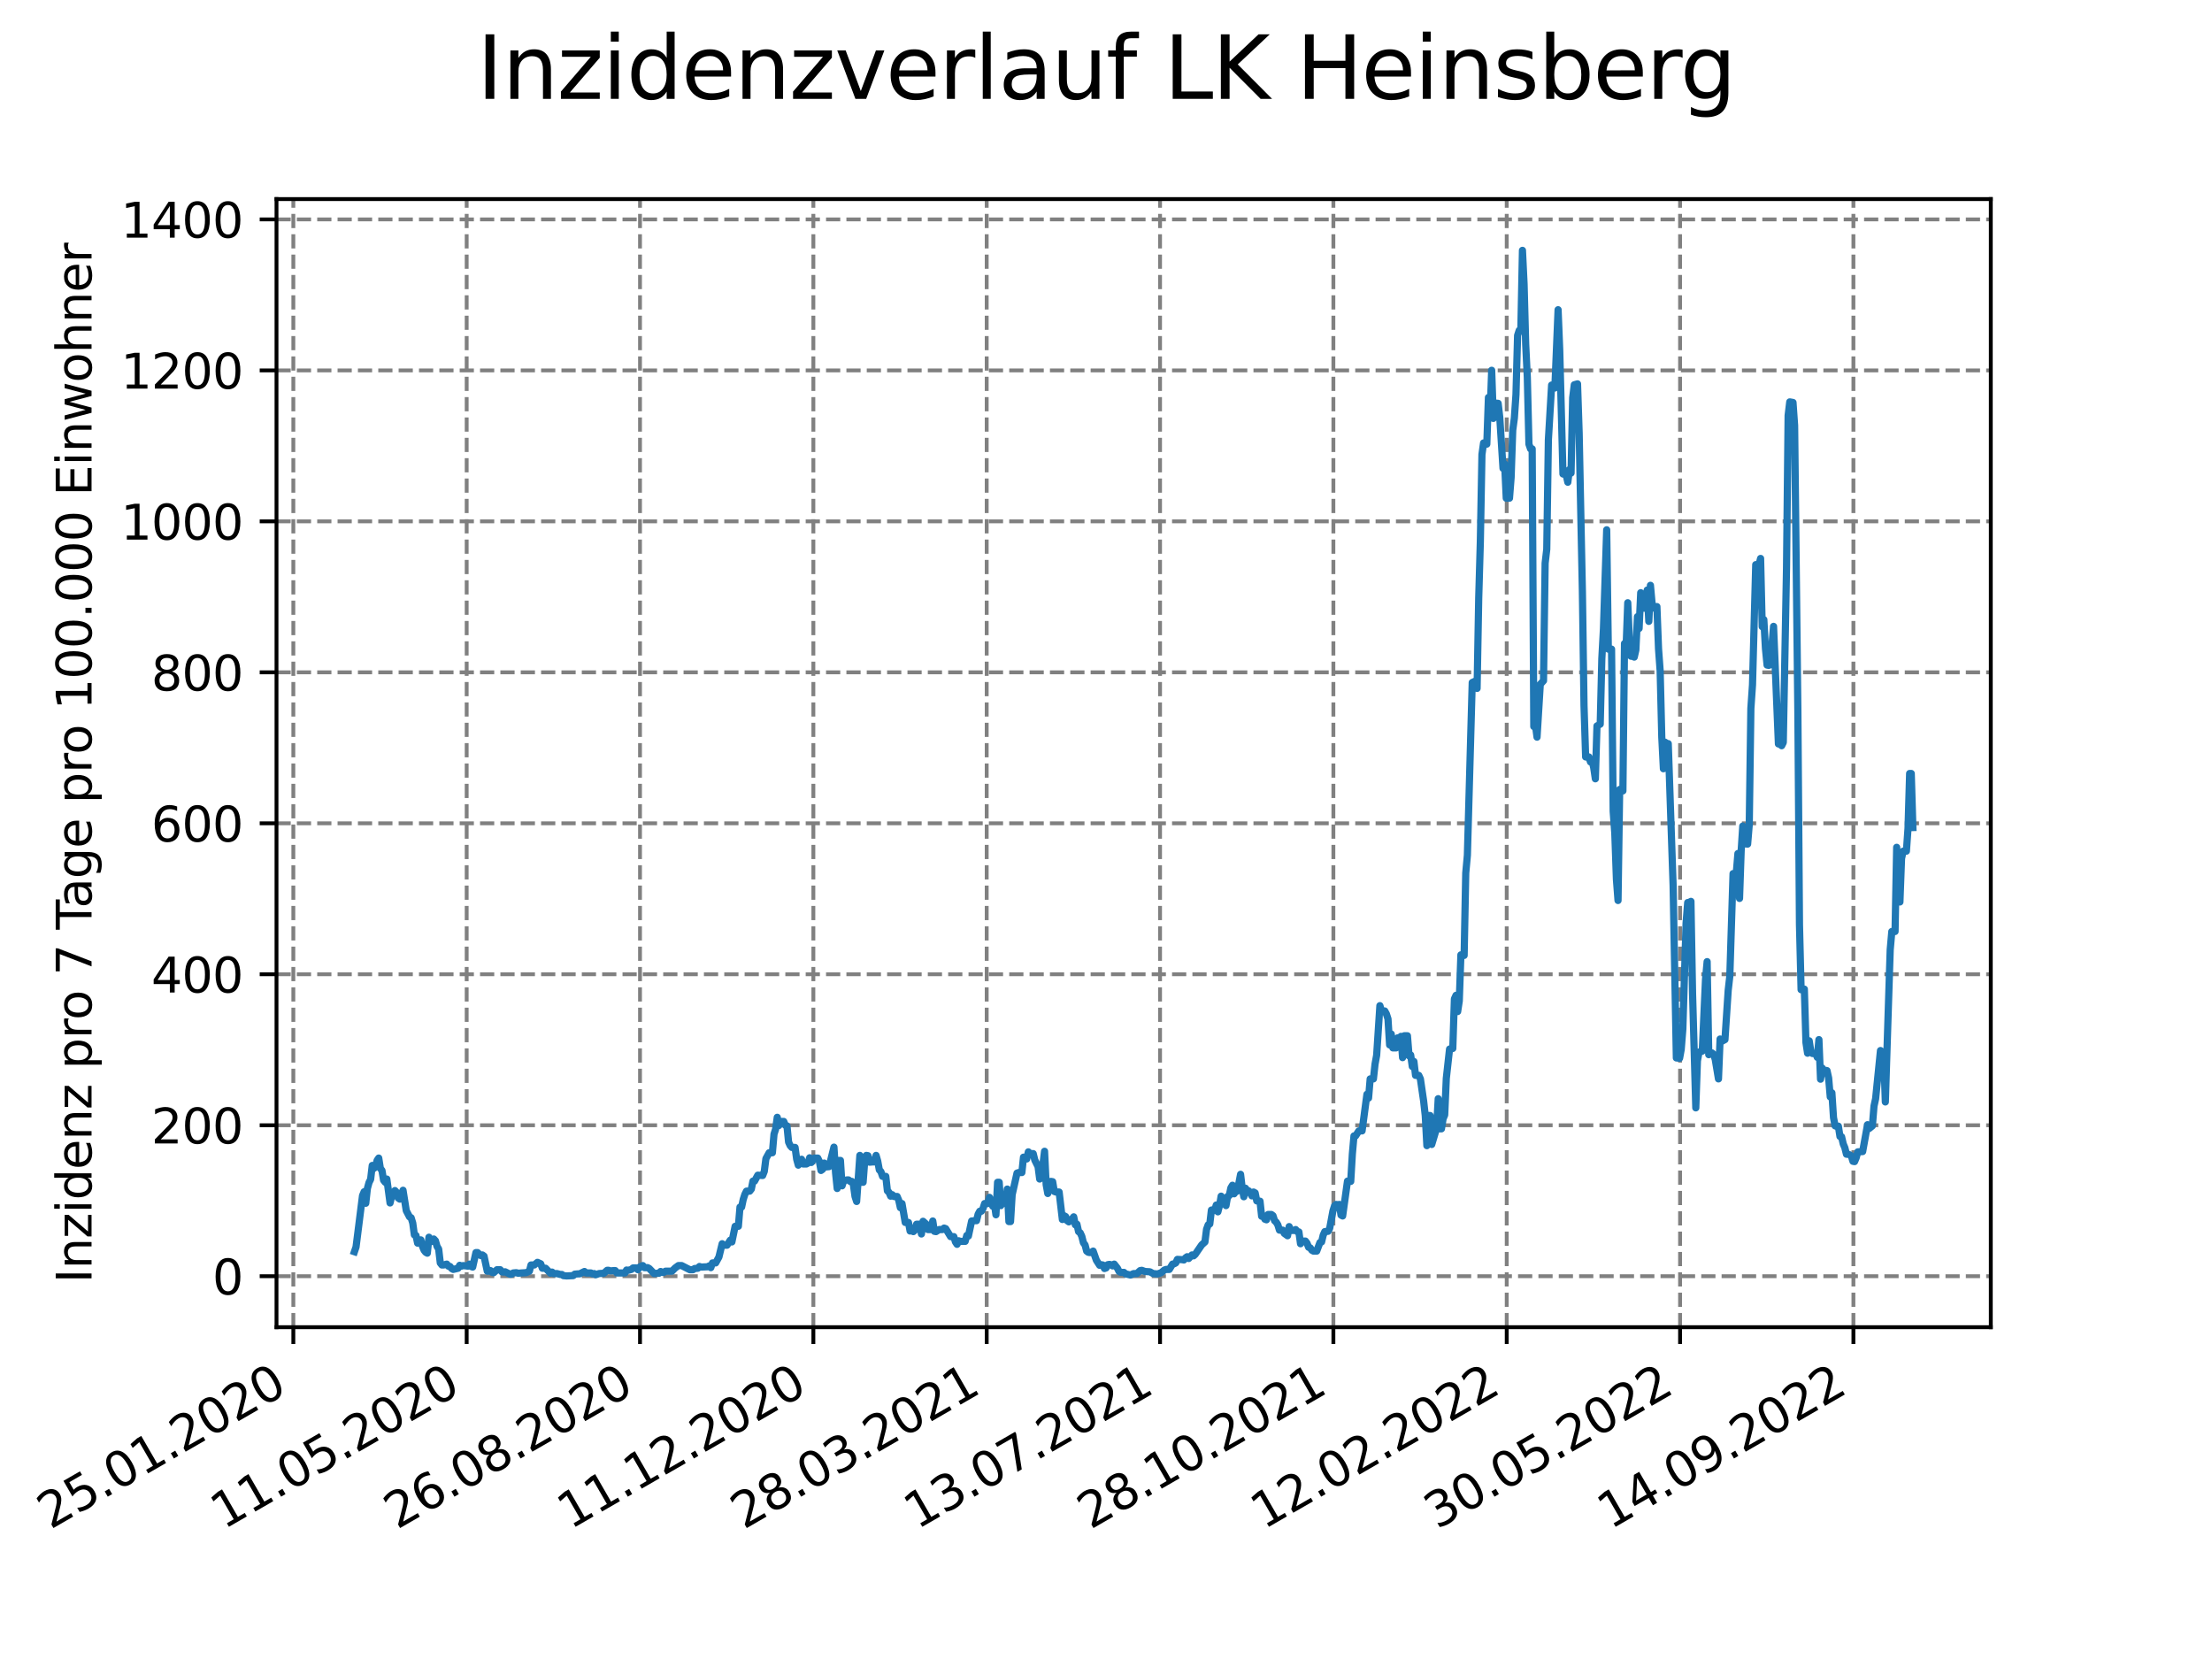 <?xml version="1.0" encoding="utf-8" standalone="no"?>
<!DOCTYPE svg PUBLIC "-//W3C//DTD SVG 1.1//EN"
  "http://www.w3.org/Graphics/SVG/1.1/DTD/svg11.dtd">
<svg xmlns:xlink="http://www.w3.org/1999/xlink" width="460.8pt" height="345.6pt" viewBox="0 0 460.8 345.6" xmlns="http://www.w3.org/2000/svg" version="1.1">
 <defs>
  <style type="text/css">*{stroke-linejoin: round; stroke-linecap: butt}</style>
 </defs>
 <g id="figure_1">
  <g id="patch_1">
   <path d="M 0 345.6 
L 460.8 345.6 
L 460.8 0 
L 0 0 
z
" style="fill: #ffffff"/>
  </g>
  <g id="axes_1">
   <g id="patch_2">
    <path d="M 57.6 276.48 
L 414.72 276.48 
L 414.72 41.472 
L 57.6 41.472 
z
" style="fill: #ffffff"/>
   </g>
   <g id="matplotlib.axis_1">
    <g id="xtick_1">
     <g id="line2d_1">
      <path d="M 61.107 276.48 
L 61.107 41.472 
" clip-path="url(#p76d1ac24a7)" style="fill: none; stroke-dasharray: 2.96,1.28; stroke-dashoffset: 0; stroke: #808080; stroke-width: 0.8"/>
     </g>
     <g id="line2d_2">
      <defs>
       <path id="m1485c0b6ed" d="M 0 0 
L 0 3.5 
" style="stroke: #000000; stroke-width: 0.8"/>
      </defs>
      <g>
       <use xlink:href="#m1485c0b6ed" x="61.107" y="276.48" style="stroke: #000000; stroke-width: 0.8"/>
      </g>
     </g>
     <g id="text_1">
      <!-- 25.01.2020 -->
      <g transform="translate(10.482 318.689) rotate(-30) scale(0.1 -0.1)">
       <defs>
        <path id="DejaVuSans-32" d="M 1228 531 
L 3431 531 
L 3431 0 
L 469 0 
L 469 531 
Q 828 903 1448 1529 
Q 2069 2156 2228 2338 
Q 2531 2678 2651 2914 
Q 2772 3150 2772 3378 
Q 2772 3750 2511 3984 
Q 2250 4219 1831 4219 
Q 1534 4219 1204 4116 
Q 875 4013 500 3803 
L 500 4441 
Q 881 4594 1212 4672 
Q 1544 4750 1819 4750 
Q 2544 4750 2975 4387 
Q 3406 4025 3406 3419 
Q 3406 3131 3298 2873 
Q 3191 2616 2906 2266 
Q 2828 2175 2409 1742 
Q 1991 1309 1228 531 
z
" transform="scale(0.016)"/>
        <path id="DejaVuSans-35" d="M 691 4666 
L 3169 4666 
L 3169 4134 
L 1269 4134 
L 1269 2991 
Q 1406 3038 1543 3061 
Q 1681 3084 1819 3084 
Q 2600 3084 3056 2656 
Q 3513 2228 3513 1497 
Q 3513 744 3044 326 
Q 2575 -91 1722 -91 
Q 1428 -91 1123 -41 
Q 819 9 494 109 
L 494 744 
Q 775 591 1075 516 
Q 1375 441 1709 441 
Q 2250 441 2565 725 
Q 2881 1009 2881 1497 
Q 2881 1984 2565 2268 
Q 2250 2553 1709 2553 
Q 1456 2553 1204 2497 
Q 953 2441 691 2322 
L 691 4666 
z
" transform="scale(0.016)"/>
        <path id="DejaVuSans-2e" d="M 684 794 
L 1344 794 
L 1344 0 
L 684 0 
L 684 794 
z
" transform="scale(0.016)"/>
        <path id="DejaVuSans-30" d="M 2034 4250 
Q 1547 4250 1301 3770 
Q 1056 3291 1056 2328 
Q 1056 1369 1301 889 
Q 1547 409 2034 409 
Q 2525 409 2770 889 
Q 3016 1369 3016 2328 
Q 3016 3291 2770 3770 
Q 2525 4250 2034 4250 
z
M 2034 4750 
Q 2819 4750 3233 4129 
Q 3647 3509 3647 2328 
Q 3647 1150 3233 529 
Q 2819 -91 2034 -91 
Q 1250 -91 836 529 
Q 422 1150 422 2328 
Q 422 3509 836 4129 
Q 1250 4750 2034 4750 
z
" transform="scale(0.016)"/>
        <path id="DejaVuSans-31" d="M 794 531 
L 1825 531 
L 1825 4091 
L 703 3866 
L 703 4441 
L 1819 4666 
L 2450 4666 
L 2450 531 
L 3481 531 
L 3481 0 
L 794 0 
L 794 531 
z
" transform="scale(0.016)"/>
       </defs>
       <use xlink:href="#DejaVuSans-32"/>
       <use xlink:href="#DejaVuSans-35" x="63.623"/>
       <use xlink:href="#DejaVuSans-2e" x="127.246"/>
       <use xlink:href="#DejaVuSans-30" x="159.033"/>
       <use xlink:href="#DejaVuSans-31" x="222.656"/>
       <use xlink:href="#DejaVuSans-2e" x="286.279"/>
       <use xlink:href="#DejaVuSans-32" x="318.066"/>
       <use xlink:href="#DejaVuSans-30" x="381.689"/>
       <use xlink:href="#DejaVuSans-32" x="445.312"/>
       <use xlink:href="#DejaVuSans-30" x="508.936"/>
      </g>
     </g>
    </g>
    <g id="xtick_2">
     <g id="line2d_3">
      <path d="M 97.217 276.48 
L 97.217 41.472 
" clip-path="url(#p76d1ac24a7)" style="fill: none; stroke-dasharray: 2.96,1.28; stroke-dashoffset: 0; stroke: #808080; stroke-width: 0.8"/>
     </g>
     <g id="line2d_4">
      <g>
       <use xlink:href="#m1485c0b6ed" x="97.217" y="276.48" style="stroke: #000000; stroke-width: 0.8"/>
      </g>
     </g>
     <g id="text_2">
      <!-- 11.05.2020 -->
      <g transform="translate(46.592 318.689) rotate(-30) scale(0.1 -0.1)">
       <use xlink:href="#DejaVuSans-31"/>
       <use xlink:href="#DejaVuSans-31" x="63.623"/>
       <use xlink:href="#DejaVuSans-2e" x="127.246"/>
       <use xlink:href="#DejaVuSans-30" x="159.033"/>
       <use xlink:href="#DejaVuSans-35" x="222.656"/>
       <use xlink:href="#DejaVuSans-2e" x="286.279"/>
       <use xlink:href="#DejaVuSans-32" x="318.066"/>
       <use xlink:href="#DejaVuSans-30" x="381.689"/>
       <use xlink:href="#DejaVuSans-32" x="445.312"/>
       <use xlink:href="#DejaVuSans-30" x="508.936"/>
      </g>
     </g>
    </g>
    <g id="xtick_3">
     <g id="line2d_5">
      <path d="M 133.327 276.48 
L 133.327 41.472 
" clip-path="url(#p76d1ac24a7)" style="fill: none; stroke-dasharray: 2.96,1.28; stroke-dashoffset: 0; stroke: #808080; stroke-width: 0.8"/>
     </g>
     <g id="line2d_6">
      <g>
       <use xlink:href="#m1485c0b6ed" x="133.327" y="276.48" style="stroke: #000000; stroke-width: 0.8"/>
      </g>
     </g>
     <g id="text_3">
      <!-- 26.08.2020 -->
      <g transform="translate(82.702 318.689) rotate(-30) scale(0.1 -0.1)">
       <defs>
        <path id="DejaVuSans-36" d="M 2113 2584 
Q 1688 2584 1439 2293 
Q 1191 2003 1191 1497 
Q 1191 994 1439 701 
Q 1688 409 2113 409 
Q 2538 409 2786 701 
Q 3034 994 3034 1497 
Q 3034 2003 2786 2293 
Q 2538 2584 2113 2584 
z
M 3366 4563 
L 3366 3988 
Q 3128 4100 2886 4159 
Q 2644 4219 2406 4219 
Q 1781 4219 1451 3797 
Q 1122 3375 1075 2522 
Q 1259 2794 1537 2939 
Q 1816 3084 2150 3084 
Q 2853 3084 3261 2657 
Q 3669 2231 3669 1497 
Q 3669 778 3244 343 
Q 2819 -91 2113 -91 
Q 1303 -91 875 529 
Q 447 1150 447 2328 
Q 447 3434 972 4092 
Q 1497 4750 2381 4750 
Q 2619 4750 2861 4703 
Q 3103 4656 3366 4563 
z
" transform="scale(0.016)"/>
        <path id="DejaVuSans-38" d="M 2034 2216 
Q 1584 2216 1326 1975 
Q 1069 1734 1069 1313 
Q 1069 891 1326 650 
Q 1584 409 2034 409 
Q 2484 409 2743 651 
Q 3003 894 3003 1313 
Q 3003 1734 2745 1975 
Q 2488 2216 2034 2216 
z
M 1403 2484 
Q 997 2584 770 2862 
Q 544 3141 544 3541 
Q 544 4100 942 4425 
Q 1341 4750 2034 4750 
Q 2731 4750 3128 4425 
Q 3525 4100 3525 3541 
Q 3525 3141 3298 2862 
Q 3072 2584 2669 2484 
Q 3125 2378 3379 2068 
Q 3634 1759 3634 1313 
Q 3634 634 3220 271 
Q 2806 -91 2034 -91 
Q 1263 -91 848 271 
Q 434 634 434 1313 
Q 434 1759 690 2068 
Q 947 2378 1403 2484 
z
M 1172 3481 
Q 1172 3119 1398 2916 
Q 1625 2713 2034 2713 
Q 2441 2713 2670 2916 
Q 2900 3119 2900 3481 
Q 2900 3844 2670 4047 
Q 2441 4250 2034 4250 
Q 1625 4250 1398 4047 
Q 1172 3844 1172 3481 
z
" transform="scale(0.016)"/>
       </defs>
       <use xlink:href="#DejaVuSans-32"/>
       <use xlink:href="#DejaVuSans-36" x="63.623"/>
       <use xlink:href="#DejaVuSans-2e" x="127.246"/>
       <use xlink:href="#DejaVuSans-30" x="159.033"/>
       <use xlink:href="#DejaVuSans-38" x="222.656"/>
       <use xlink:href="#DejaVuSans-2e" x="286.279"/>
       <use xlink:href="#DejaVuSans-32" x="318.066"/>
       <use xlink:href="#DejaVuSans-30" x="381.689"/>
       <use xlink:href="#DejaVuSans-32" x="445.312"/>
       <use xlink:href="#DejaVuSans-30" x="508.936"/>
      </g>
     </g>
    </g>
    <g id="xtick_4">
     <g id="line2d_7">
      <path d="M 169.438 276.48 
L 169.438 41.472 
" clip-path="url(#p76d1ac24a7)" style="fill: none; stroke-dasharray: 2.96,1.28; stroke-dashoffset: 0; stroke: #808080; stroke-width: 0.8"/>
     </g>
     <g id="line2d_8">
      <g>
       <use xlink:href="#m1485c0b6ed" x="169.438" y="276.48" style="stroke: #000000; stroke-width: 0.8"/>
      </g>
     </g>
     <g id="text_4">
      <!-- 11.12.2020 -->
      <g transform="translate(118.812 318.689) rotate(-30) scale(0.1 -0.1)">
       <use xlink:href="#DejaVuSans-31"/>
       <use xlink:href="#DejaVuSans-31" x="63.623"/>
       <use xlink:href="#DejaVuSans-2e" x="127.246"/>
       <use xlink:href="#DejaVuSans-31" x="159.033"/>
       <use xlink:href="#DejaVuSans-32" x="222.656"/>
       <use xlink:href="#DejaVuSans-2e" x="286.279"/>
       <use xlink:href="#DejaVuSans-32" x="318.066"/>
       <use xlink:href="#DejaVuSans-30" x="381.689"/>
       <use xlink:href="#DejaVuSans-32" x="445.312"/>
       <use xlink:href="#DejaVuSans-30" x="508.936"/>
      </g>
     </g>
    </g>
    <g id="xtick_5">
     <g id="line2d_9">
      <path d="M 205.548 276.48 
L 205.548 41.472 
" clip-path="url(#p76d1ac24a7)" style="fill: none; stroke-dasharray: 2.96,1.28; stroke-dashoffset: 0; stroke: #808080; stroke-width: 0.8"/>
     </g>
     <g id="line2d_10">
      <g>
       <use xlink:href="#m1485c0b6ed" x="205.548" y="276.48" style="stroke: #000000; stroke-width: 0.8"/>
      </g>
     </g>
     <g id="text_5">
      <!-- 28.03.2021 -->
      <g transform="translate(154.923 318.689) rotate(-30) scale(0.1 -0.1)">
       <defs>
        <path id="DejaVuSans-33" d="M 2597 2516 
Q 3050 2419 3304 2112 
Q 3559 1806 3559 1356 
Q 3559 666 3084 287 
Q 2609 -91 1734 -91 
Q 1441 -91 1130 -33 
Q 819 25 488 141 
L 488 750 
Q 750 597 1062 519 
Q 1375 441 1716 441 
Q 2309 441 2620 675 
Q 2931 909 2931 1356 
Q 2931 1769 2642 2001 
Q 2353 2234 1838 2234 
L 1294 2234 
L 1294 2753 
L 1863 2753 
Q 2328 2753 2575 2939 
Q 2822 3125 2822 3475 
Q 2822 3834 2567 4026 
Q 2313 4219 1838 4219 
Q 1578 4219 1281 4162 
Q 984 4106 628 3988 
L 628 4550 
Q 988 4650 1302 4700 
Q 1616 4750 1894 4750 
Q 2613 4750 3031 4423 
Q 3450 4097 3450 3541 
Q 3450 3153 3228 2886 
Q 3006 2619 2597 2516 
z
" transform="scale(0.016)"/>
       </defs>
       <use xlink:href="#DejaVuSans-32"/>
       <use xlink:href="#DejaVuSans-38" x="63.623"/>
       <use xlink:href="#DejaVuSans-2e" x="127.246"/>
       <use xlink:href="#DejaVuSans-30" x="159.033"/>
       <use xlink:href="#DejaVuSans-33" x="222.656"/>
       <use xlink:href="#DejaVuSans-2e" x="286.279"/>
       <use xlink:href="#DejaVuSans-32" x="318.066"/>
       <use xlink:href="#DejaVuSans-30" x="381.689"/>
       <use xlink:href="#DejaVuSans-32" x="445.312"/>
       <use xlink:href="#DejaVuSans-31" x="508.936"/>
      </g>
     </g>
    </g>
    <g id="xtick_6">
     <g id="line2d_11">
      <path d="M 241.658 276.48 
L 241.658 41.472 
" clip-path="url(#p76d1ac24a7)" style="fill: none; stroke-dasharray: 2.96,1.28; stroke-dashoffset: 0; stroke: #808080; stroke-width: 0.8"/>
     </g>
     <g id="line2d_12">
      <g>
       <use xlink:href="#m1485c0b6ed" x="241.658" y="276.48" style="stroke: #000000; stroke-width: 0.8"/>
      </g>
     </g>
     <g id="text_6">
      <!-- 13.07.2021 -->
      <g transform="translate(191.033 318.689) rotate(-30) scale(0.1 -0.1)">
       <defs>
        <path id="DejaVuSans-37" d="M 525 4666 
L 3525 4666 
L 3525 4397 
L 1831 0 
L 1172 0 
L 2766 4134 
L 525 4134 
L 525 4666 
z
" transform="scale(0.016)"/>
       </defs>
       <use xlink:href="#DejaVuSans-31"/>
       <use xlink:href="#DejaVuSans-33" x="63.623"/>
       <use xlink:href="#DejaVuSans-2e" x="127.246"/>
       <use xlink:href="#DejaVuSans-30" x="159.033"/>
       <use xlink:href="#DejaVuSans-37" x="222.656"/>
       <use xlink:href="#DejaVuSans-2e" x="286.279"/>
       <use xlink:href="#DejaVuSans-32" x="318.066"/>
       <use xlink:href="#DejaVuSans-30" x="381.689"/>
       <use xlink:href="#DejaVuSans-32" x="445.312"/>
       <use xlink:href="#DejaVuSans-31" x="508.936"/>
      </g>
     </g>
    </g>
    <g id="xtick_7">
     <g id="line2d_13">
      <path d="M 277.768 276.48 
L 277.768 41.472 
" clip-path="url(#p76d1ac24a7)" style="fill: none; stroke-dasharray: 2.96,1.28; stroke-dashoffset: 0; stroke: #808080; stroke-width: 0.8"/>
     </g>
     <g id="line2d_14">
      <g>
       <use xlink:href="#m1485c0b6ed" x="277.768" y="276.48" style="stroke: #000000; stroke-width: 0.8"/>
      </g>
     </g>
     <g id="text_7">
      <!-- 28.10.2021 -->
      <g transform="translate(227.143 318.689) rotate(-30) scale(0.1 -0.1)">
       <use xlink:href="#DejaVuSans-32"/>
       <use xlink:href="#DejaVuSans-38" x="63.623"/>
       <use xlink:href="#DejaVuSans-2e" x="127.246"/>
       <use xlink:href="#DejaVuSans-31" x="159.033"/>
       <use xlink:href="#DejaVuSans-30" x="222.656"/>
       <use xlink:href="#DejaVuSans-2e" x="286.279"/>
       <use xlink:href="#DejaVuSans-32" x="318.066"/>
       <use xlink:href="#DejaVuSans-30" x="381.689"/>
       <use xlink:href="#DejaVuSans-32" x="445.312"/>
       <use xlink:href="#DejaVuSans-31" x="508.936"/>
      </g>
     </g>
    </g>
    <g id="xtick_8">
     <g id="line2d_15">
      <path d="M 313.879 276.48 
L 313.879 41.472 
" clip-path="url(#p76d1ac24a7)" style="fill: none; stroke-dasharray: 2.96,1.28; stroke-dashoffset: 0; stroke: #808080; stroke-width: 0.8"/>
     </g>
     <g id="line2d_16">
      <g>
       <use xlink:href="#m1485c0b6ed" x="313.879" y="276.48" style="stroke: #000000; stroke-width: 0.8"/>
      </g>
     </g>
     <g id="text_8">
      <!-- 12.02.2022 -->
      <g transform="translate(263.253 318.689) rotate(-30) scale(0.1 -0.1)">
       <use xlink:href="#DejaVuSans-31"/>
       <use xlink:href="#DejaVuSans-32" x="63.623"/>
       <use xlink:href="#DejaVuSans-2e" x="127.246"/>
       <use xlink:href="#DejaVuSans-30" x="159.033"/>
       <use xlink:href="#DejaVuSans-32" x="222.656"/>
       <use xlink:href="#DejaVuSans-2e" x="286.279"/>
       <use xlink:href="#DejaVuSans-32" x="318.066"/>
       <use xlink:href="#DejaVuSans-30" x="381.689"/>
       <use xlink:href="#DejaVuSans-32" x="445.312"/>
       <use xlink:href="#DejaVuSans-32" x="508.936"/>
      </g>
     </g>
    </g>
    <g id="xtick_9">
     <g id="line2d_17">
      <path d="M 349.989 276.48 
L 349.989 41.472 
" clip-path="url(#p76d1ac24a7)" style="fill: none; stroke-dasharray: 2.96,1.28; stroke-dashoffset: 0; stroke: #808080; stroke-width: 0.8"/>
     </g>
     <g id="line2d_18">
      <g>
       <use xlink:href="#m1485c0b6ed" x="349.989" y="276.48" style="stroke: #000000; stroke-width: 0.8"/>
      </g>
     </g>
     <g id="text_9">
      <!-- 30.05.2022 -->
      <g transform="translate(299.364 318.689) rotate(-30) scale(0.1 -0.1)">
       <use xlink:href="#DejaVuSans-33"/>
       <use xlink:href="#DejaVuSans-30" x="63.623"/>
       <use xlink:href="#DejaVuSans-2e" x="127.246"/>
       <use xlink:href="#DejaVuSans-30" x="159.033"/>
       <use xlink:href="#DejaVuSans-35" x="222.656"/>
       <use xlink:href="#DejaVuSans-2e" x="286.279"/>
       <use xlink:href="#DejaVuSans-32" x="318.066"/>
       <use xlink:href="#DejaVuSans-30" x="381.689"/>
       <use xlink:href="#DejaVuSans-32" x="445.312"/>
       <use xlink:href="#DejaVuSans-32" x="508.936"/>
      </g>
     </g>
    </g>
    <g id="xtick_10">
     <g id="line2d_19">
      <path d="M 386.099 276.48 
L 386.099 41.472 
" clip-path="url(#p76d1ac24a7)" style="fill: none; stroke-dasharray: 2.96,1.28; stroke-dashoffset: 0; stroke: #808080; stroke-width: 0.8"/>
     </g>
     <g id="line2d_20">
      <g>
       <use xlink:href="#m1485c0b6ed" x="386.099" y="276.48" style="stroke: #000000; stroke-width: 0.8"/>
      </g>
     </g>
     <g id="text_10">
      <!-- 14.09.2022 -->
      <g transform="translate(335.474 318.689) rotate(-30) scale(0.1 -0.1)">
       <defs>
        <path id="DejaVuSans-34" d="M 2419 4116 
L 825 1625 
L 2419 1625 
L 2419 4116 
z
M 2253 4666 
L 3047 4666 
L 3047 1625 
L 3713 1625 
L 3713 1100 
L 3047 1100 
L 3047 0 
L 2419 0 
L 2419 1100 
L 313 1100 
L 313 1709 
L 2253 4666 
z
" transform="scale(0.016)"/>
        <path id="DejaVuSans-39" d="M 703 97 
L 703 672 
Q 941 559 1184 500 
Q 1428 441 1663 441 
Q 2288 441 2617 861 
Q 2947 1281 2994 2138 
Q 2813 1869 2534 1725 
Q 2256 1581 1919 1581 
Q 1219 1581 811 2004 
Q 403 2428 403 3163 
Q 403 3881 828 4315 
Q 1253 4750 1959 4750 
Q 2769 4750 3195 4129 
Q 3622 3509 3622 2328 
Q 3622 1225 3098 567 
Q 2575 -91 1691 -91 
Q 1453 -91 1209 -44 
Q 966 3 703 97 
z
M 1959 2075 
Q 2384 2075 2632 2365 
Q 2881 2656 2881 3163 
Q 2881 3666 2632 3958 
Q 2384 4250 1959 4250 
Q 1534 4250 1286 3958 
Q 1038 3666 1038 3163 
Q 1038 2656 1286 2365 
Q 1534 2075 1959 2075 
z
" transform="scale(0.016)"/>
       </defs>
       <use xlink:href="#DejaVuSans-31"/>
       <use xlink:href="#DejaVuSans-34" x="63.623"/>
       <use xlink:href="#DejaVuSans-2e" x="127.246"/>
       <use xlink:href="#DejaVuSans-30" x="159.033"/>
       <use xlink:href="#DejaVuSans-39" x="222.656"/>
       <use xlink:href="#DejaVuSans-2e" x="286.279"/>
       <use xlink:href="#DejaVuSans-32" x="318.066"/>
       <use xlink:href="#DejaVuSans-30" x="381.689"/>
       <use xlink:href="#DejaVuSans-32" x="445.312"/>
       <use xlink:href="#DejaVuSans-32" x="508.936"/>
      </g>
     </g>
    </g>
   </g>
   <g id="matplotlib.axis_2">
    <g id="ytick_1">
     <g id="line2d_21">
      <path d="M 57.6 265.859 
L 414.72 265.859 
" clip-path="url(#p76d1ac24a7)" style="fill: none; stroke-dasharray: 2.96,1.28; stroke-dashoffset: 0; stroke: #808080; stroke-width: 0.8"/>
     </g>
     <g id="line2d_22">
      <defs>
       <path id="m3c9ba4d447" d="M 0 0 
L -3.5 0 
" style="stroke: #000000; stroke-width: 0.8"/>
      </defs>
      <g>
       <use xlink:href="#m3c9ba4d447" x="57.6" y="265.859" style="stroke: #000000; stroke-width: 0.8"/>
      </g>
     </g>
     <g id="text_11">
      <!-- 0 -->
      <g transform="translate(44.237 269.659) scale(0.1 -0.1)">
       <use xlink:href="#DejaVuSans-30"/>
      </g>
     </g>
    </g>
    <g id="ytick_2">
     <g id="line2d_23">
      <path d="M 57.6 234.409 
L 414.72 234.409 
" clip-path="url(#p76d1ac24a7)" style="fill: none; stroke-dasharray: 2.96,1.28; stroke-dashoffset: 0; stroke: #808080; stroke-width: 0.8"/>
     </g>
     <g id="line2d_24">
      <g>
       <use xlink:href="#m3c9ba4d447" x="57.6" y="234.409" style="stroke: #000000; stroke-width: 0.8"/>
      </g>
     </g>
     <g id="text_12">
      <!-- 200 -->
      <g transform="translate(31.512 238.208) scale(0.1 -0.1)">
       <use xlink:href="#DejaVuSans-32"/>
       <use xlink:href="#DejaVuSans-30" x="63.623"/>
       <use xlink:href="#DejaVuSans-30" x="127.246"/>
      </g>
     </g>
    </g>
    <g id="ytick_3">
     <g id="line2d_25">
      <path d="M 57.6 202.959 
L 414.72 202.959 
" clip-path="url(#p76d1ac24a7)" style="fill: none; stroke-dasharray: 2.96,1.28; stroke-dashoffset: 0; stroke: #808080; stroke-width: 0.8"/>
     </g>
     <g id="line2d_26">
      <g>
       <use xlink:href="#m3c9ba4d447" x="57.6" y="202.959" style="stroke: #000000; stroke-width: 0.8"/>
      </g>
     </g>
     <g id="text_13">
      <!-- 400 -->
      <g transform="translate(31.512 206.758) scale(0.1 -0.1)">
       <use xlink:href="#DejaVuSans-34"/>
       <use xlink:href="#DejaVuSans-30" x="63.623"/>
       <use xlink:href="#DejaVuSans-30" x="127.246"/>
      </g>
     </g>
    </g>
    <g id="ytick_4">
     <g id="line2d_27">
      <path d="M 57.6 171.508 
L 414.72 171.508 
" clip-path="url(#p76d1ac24a7)" style="fill: none; stroke-dasharray: 2.96,1.28; stroke-dashoffset: 0; stroke: #808080; stroke-width: 0.8"/>
     </g>
     <g id="line2d_28">
      <g>
       <use xlink:href="#m3c9ba4d447" x="57.6" y="171.508" style="stroke: #000000; stroke-width: 0.8"/>
      </g>
     </g>
     <g id="text_14">
      <!-- 600 -->
      <g transform="translate(31.512 175.308) scale(0.1 -0.1)">
       <use xlink:href="#DejaVuSans-36"/>
       <use xlink:href="#DejaVuSans-30" x="63.623"/>
       <use xlink:href="#DejaVuSans-30" x="127.246"/>
      </g>
     </g>
    </g>
    <g id="ytick_5">
     <g id="line2d_29">
      <path d="M 57.6 140.058 
L 414.72 140.058 
" clip-path="url(#p76d1ac24a7)" style="fill: none; stroke-dasharray: 2.96,1.28; stroke-dashoffset: 0; stroke: #808080; stroke-width: 0.8"/>
     </g>
     <g id="line2d_30">
      <g>
       <use xlink:href="#m3c9ba4d447" x="57.6" y="140.058" style="stroke: #000000; stroke-width: 0.8"/>
      </g>
     </g>
     <g id="text_15">
      <!-- 800 -->
      <g transform="translate(31.512 143.857) scale(0.1 -0.1)">
       <use xlink:href="#DejaVuSans-38"/>
       <use xlink:href="#DejaVuSans-30" x="63.623"/>
       <use xlink:href="#DejaVuSans-30" x="127.246"/>
      </g>
     </g>
    </g>
    <g id="ytick_6">
     <g id="line2d_31">
      <path d="M 57.6 108.608 
L 414.72 108.608 
" clip-path="url(#p76d1ac24a7)" style="fill: none; stroke-dasharray: 2.96,1.28; stroke-dashoffset: 0; stroke: #808080; stroke-width: 0.8"/>
     </g>
     <g id="line2d_32">
      <g>
       <use xlink:href="#m3c9ba4d447" x="57.6" y="108.608" style="stroke: #000000; stroke-width: 0.8"/>
      </g>
     </g>
     <g id="text_16">
      <!-- 1000 -->
      <g transform="translate(25.15 112.407) scale(0.1 -0.1)">
       <use xlink:href="#DejaVuSans-31"/>
       <use xlink:href="#DejaVuSans-30" x="63.623"/>
       <use xlink:href="#DejaVuSans-30" x="127.246"/>
       <use xlink:href="#DejaVuSans-30" x="190.869"/>
      </g>
     </g>
    </g>
    <g id="ytick_7">
     <g id="line2d_33">
      <path d="M 57.6 77.158 
L 414.72 77.158 
" clip-path="url(#p76d1ac24a7)" style="fill: none; stroke-dasharray: 2.96,1.28; stroke-dashoffset: 0; stroke: #808080; stroke-width: 0.8"/>
     </g>
     <g id="line2d_34">
      <g>
       <use xlink:href="#m3c9ba4d447" x="57.6" y="77.158" style="stroke: #000000; stroke-width: 0.8"/>
      </g>
     </g>
     <g id="text_17">
      <!-- 1200 -->
      <g transform="translate(25.15 80.957) scale(0.1 -0.1)">
       <use xlink:href="#DejaVuSans-31"/>
       <use xlink:href="#DejaVuSans-32" x="63.623"/>
       <use xlink:href="#DejaVuSans-30" x="127.246"/>
       <use xlink:href="#DejaVuSans-30" x="190.869"/>
      </g>
     </g>
    </g>
    <g id="ytick_8">
     <g id="line2d_35">
      <path d="M 57.6 45.707 
L 414.72 45.707 
" clip-path="url(#p76d1ac24a7)" style="fill: none; stroke-dasharray: 2.96,1.28; stroke-dashoffset: 0; stroke: #808080; stroke-width: 0.8"/>
     </g>
     <g id="line2d_36">
      <g>
       <use xlink:href="#m3c9ba4d447" x="57.6" y="45.707" style="stroke: #000000; stroke-width: 0.8"/>
      </g>
     </g>
     <g id="text_18">
      <!-- 1400 -->
      <g transform="translate(25.15 49.507) scale(0.1 -0.1)">
       <use xlink:href="#DejaVuSans-31"/>
       <use xlink:href="#DejaVuSans-34" x="63.623"/>
       <use xlink:href="#DejaVuSans-30" x="127.246"/>
       <use xlink:href="#DejaVuSans-30" x="190.869"/>
      </g>
     </g>
    </g>
    <g id="text_19">
     <!-- Inzidenz pro 7 Tage pro 100.000 Einwohner -->
     <g transform="translate(19.07 267.301) rotate(-90) scale(0.1 -0.1)">
      <defs>
       <path id="DejaVuSans-49" d="M 628 4666 
L 1259 4666 
L 1259 0 
L 628 0 
L 628 4666 
z
" transform="scale(0.016)"/>
       <path id="DejaVuSans-6e" d="M 3513 2113 
L 3513 0 
L 2938 0 
L 2938 2094 
Q 2938 2591 2744 2837 
Q 2550 3084 2163 3084 
Q 1697 3084 1428 2787 
Q 1159 2491 1159 1978 
L 1159 0 
L 581 0 
L 581 3500 
L 1159 3500 
L 1159 2956 
Q 1366 3272 1645 3428 
Q 1925 3584 2291 3584 
Q 2894 3584 3203 3211 
Q 3513 2838 3513 2113 
z
" transform="scale(0.016)"/>
       <path id="DejaVuSans-7a" d="M 353 3500 
L 3084 3500 
L 3084 2975 
L 922 459 
L 3084 459 
L 3084 0 
L 275 0 
L 275 525 
L 2438 3041 
L 353 3041 
L 353 3500 
z
" transform="scale(0.016)"/>
       <path id="DejaVuSans-69" d="M 603 3500 
L 1178 3500 
L 1178 0 
L 603 0 
L 603 3500 
z
M 603 4863 
L 1178 4863 
L 1178 4134 
L 603 4134 
L 603 4863 
z
" transform="scale(0.016)"/>
       <path id="DejaVuSans-64" d="M 2906 2969 
L 2906 4863 
L 3481 4863 
L 3481 0 
L 2906 0 
L 2906 525 
Q 2725 213 2448 61 
Q 2172 -91 1784 -91 
Q 1150 -91 751 415 
Q 353 922 353 1747 
Q 353 2572 751 3078 
Q 1150 3584 1784 3584 
Q 2172 3584 2448 3432 
Q 2725 3281 2906 2969 
z
M 947 1747 
Q 947 1113 1208 752 
Q 1469 391 1925 391 
Q 2381 391 2643 752 
Q 2906 1113 2906 1747 
Q 2906 2381 2643 2742 
Q 2381 3103 1925 3103 
Q 1469 3103 1208 2742 
Q 947 2381 947 1747 
z
" transform="scale(0.016)"/>
       <path id="DejaVuSans-65" d="M 3597 1894 
L 3597 1613 
L 953 1613 
Q 991 1019 1311 708 
Q 1631 397 2203 397 
Q 2534 397 2845 478 
Q 3156 559 3463 722 
L 3463 178 
Q 3153 47 2828 -22 
Q 2503 -91 2169 -91 
Q 1331 -91 842 396 
Q 353 884 353 1716 
Q 353 2575 817 3079 
Q 1281 3584 2069 3584 
Q 2775 3584 3186 3129 
Q 3597 2675 3597 1894 
z
M 3022 2063 
Q 3016 2534 2758 2815 
Q 2500 3097 2075 3097 
Q 1594 3097 1305 2825 
Q 1016 2553 972 2059 
L 3022 2063 
z
" transform="scale(0.016)"/>
       <path id="DejaVuSans-20" transform="scale(0.016)"/>
       <path id="DejaVuSans-70" d="M 1159 525 
L 1159 -1331 
L 581 -1331 
L 581 3500 
L 1159 3500 
L 1159 2969 
Q 1341 3281 1617 3432 
Q 1894 3584 2278 3584 
Q 2916 3584 3314 3078 
Q 3713 2572 3713 1747 
Q 3713 922 3314 415 
Q 2916 -91 2278 -91 
Q 1894 -91 1617 61 
Q 1341 213 1159 525 
z
M 3116 1747 
Q 3116 2381 2855 2742 
Q 2594 3103 2138 3103 
Q 1681 3103 1420 2742 
Q 1159 2381 1159 1747 
Q 1159 1113 1420 752 
Q 1681 391 2138 391 
Q 2594 391 2855 752 
Q 3116 1113 3116 1747 
z
" transform="scale(0.016)"/>
       <path id="DejaVuSans-72" d="M 2631 2963 
Q 2534 3019 2420 3045 
Q 2306 3072 2169 3072 
Q 1681 3072 1420 2755 
Q 1159 2438 1159 1844 
L 1159 0 
L 581 0 
L 581 3500 
L 1159 3500 
L 1159 2956 
Q 1341 3275 1631 3429 
Q 1922 3584 2338 3584 
Q 2397 3584 2469 3576 
Q 2541 3569 2628 3553 
L 2631 2963 
z
" transform="scale(0.016)"/>
       <path id="DejaVuSans-6f" d="M 1959 3097 
Q 1497 3097 1228 2736 
Q 959 2375 959 1747 
Q 959 1119 1226 758 
Q 1494 397 1959 397 
Q 2419 397 2687 759 
Q 2956 1122 2956 1747 
Q 2956 2369 2687 2733 
Q 2419 3097 1959 3097 
z
M 1959 3584 
Q 2709 3584 3137 3096 
Q 3566 2609 3566 1747 
Q 3566 888 3137 398 
Q 2709 -91 1959 -91 
Q 1206 -91 779 398 
Q 353 888 353 1747 
Q 353 2609 779 3096 
Q 1206 3584 1959 3584 
z
" transform="scale(0.016)"/>
       <path id="DejaVuSans-54" d="M -19 4666 
L 3928 4666 
L 3928 4134 
L 2272 4134 
L 2272 0 
L 1638 0 
L 1638 4134 
L -19 4134 
L -19 4666 
z
" transform="scale(0.016)"/>
       <path id="DejaVuSans-61" d="M 2194 1759 
Q 1497 1759 1228 1600 
Q 959 1441 959 1056 
Q 959 750 1161 570 
Q 1363 391 1709 391 
Q 2188 391 2477 730 
Q 2766 1069 2766 1631 
L 2766 1759 
L 2194 1759 
z
M 3341 1997 
L 3341 0 
L 2766 0 
L 2766 531 
Q 2569 213 2275 61 
Q 1981 -91 1556 -91 
Q 1019 -91 701 211 
Q 384 513 384 1019 
Q 384 1609 779 1909 
Q 1175 2209 1959 2209 
L 2766 2209 
L 2766 2266 
Q 2766 2663 2505 2880 
Q 2244 3097 1772 3097 
Q 1472 3097 1187 3025 
Q 903 2953 641 2809 
L 641 3341 
Q 956 3463 1253 3523 
Q 1550 3584 1831 3584 
Q 2591 3584 2966 3190 
Q 3341 2797 3341 1997 
z
" transform="scale(0.016)"/>
       <path id="DejaVuSans-67" d="M 2906 1791 
Q 2906 2416 2648 2759 
Q 2391 3103 1925 3103 
Q 1463 3103 1205 2759 
Q 947 2416 947 1791 
Q 947 1169 1205 825 
Q 1463 481 1925 481 
Q 2391 481 2648 825 
Q 2906 1169 2906 1791 
z
M 3481 434 
Q 3481 -459 3084 -895 
Q 2688 -1331 1869 -1331 
Q 1566 -1331 1297 -1286 
Q 1028 -1241 775 -1147 
L 775 -588 
Q 1028 -725 1275 -790 
Q 1522 -856 1778 -856 
Q 2344 -856 2625 -561 
Q 2906 -266 2906 331 
L 2906 616 
Q 2728 306 2450 153 
Q 2172 0 1784 0 
Q 1141 0 747 490 
Q 353 981 353 1791 
Q 353 2603 747 3093 
Q 1141 3584 1784 3584 
Q 2172 3584 2450 3431 
Q 2728 3278 2906 2969 
L 2906 3500 
L 3481 3500 
L 3481 434 
z
" transform="scale(0.016)"/>
       <path id="DejaVuSans-45" d="M 628 4666 
L 3578 4666 
L 3578 4134 
L 1259 4134 
L 1259 2753 
L 3481 2753 
L 3481 2222 
L 1259 2222 
L 1259 531 
L 3634 531 
L 3634 0 
L 628 0 
L 628 4666 
z
" transform="scale(0.016)"/>
       <path id="DejaVuSans-77" d="M 269 3500 
L 844 3500 
L 1563 769 
L 2278 3500 
L 2956 3500 
L 3675 769 
L 4391 3500 
L 4966 3500 
L 4050 0 
L 3372 0 
L 2619 2869 
L 1863 0 
L 1184 0 
L 269 3500 
z
" transform="scale(0.016)"/>
       <path id="DejaVuSans-68" d="M 3513 2113 
L 3513 0 
L 2938 0 
L 2938 2094 
Q 2938 2591 2744 2837 
Q 2550 3084 2163 3084 
Q 1697 3084 1428 2787 
Q 1159 2491 1159 1978 
L 1159 0 
L 581 0 
L 581 4863 
L 1159 4863 
L 1159 2956 
Q 1366 3272 1645 3428 
Q 1925 3584 2291 3584 
Q 2894 3584 3203 3211 
Q 3513 2838 3513 2113 
z
" transform="scale(0.016)"/>
      </defs>
      <use xlink:href="#DejaVuSans-49"/>
      <use xlink:href="#DejaVuSans-6e" x="29.492"/>
      <use xlink:href="#DejaVuSans-7a" x="92.871"/>
      <use xlink:href="#DejaVuSans-69" x="145.361"/>
      <use xlink:href="#DejaVuSans-64" x="173.145"/>
      <use xlink:href="#DejaVuSans-65" x="236.621"/>
      <use xlink:href="#DejaVuSans-6e" x="298.145"/>
      <use xlink:href="#DejaVuSans-7a" x="361.523"/>
      <use xlink:href="#DejaVuSans-20" x="414.014"/>
      <use xlink:href="#DejaVuSans-70" x="445.801"/>
      <use xlink:href="#DejaVuSans-72" x="509.277"/>
      <use xlink:href="#DejaVuSans-6f" x="548.141"/>
      <use xlink:href="#DejaVuSans-20" x="609.322"/>
      <use xlink:href="#DejaVuSans-37" x="641.109"/>
      <use xlink:href="#DejaVuSans-20" x="704.732"/>
      <use xlink:href="#DejaVuSans-54" x="736.52"/>
      <use xlink:href="#DejaVuSans-61" x="781.104"/>
      <use xlink:href="#DejaVuSans-67" x="842.383"/>
      <use xlink:href="#DejaVuSans-65" x="905.859"/>
      <use xlink:href="#DejaVuSans-20" x="967.383"/>
      <use xlink:href="#DejaVuSans-70" x="999.17"/>
      <use xlink:href="#DejaVuSans-72" x="1062.646"/>
      <use xlink:href="#DejaVuSans-6f" x="1101.51"/>
      <use xlink:href="#DejaVuSans-20" x="1162.691"/>
      <use xlink:href="#DejaVuSans-31" x="1194.479"/>
      <use xlink:href="#DejaVuSans-30" x="1258.102"/>
      <use xlink:href="#DejaVuSans-30" x="1321.725"/>
      <use xlink:href="#DejaVuSans-2e" x="1385.348"/>
      <use xlink:href="#DejaVuSans-30" x="1417.135"/>
      <use xlink:href="#DejaVuSans-30" x="1480.758"/>
      <use xlink:href="#DejaVuSans-30" x="1544.381"/>
      <use xlink:href="#DejaVuSans-20" x="1608.004"/>
      <use xlink:href="#DejaVuSans-45" x="1639.791"/>
      <use xlink:href="#DejaVuSans-69" x="1702.975"/>
      <use xlink:href="#DejaVuSans-6e" x="1730.758"/>
      <use xlink:href="#DejaVuSans-77" x="1794.137"/>
      <use xlink:href="#DejaVuSans-6f" x="1875.924"/>
      <use xlink:href="#DejaVuSans-68" x="1937.105"/>
      <use xlink:href="#DejaVuSans-6e" x="2000.484"/>
      <use xlink:href="#DejaVuSans-65" x="2063.863"/>
      <use xlink:href="#DejaVuSans-72" x="2125.387"/>
     </g>
    </g>
   </g>
   <g id="line2d_37">
    <path d="M 73.833 260.752 
L 74.17 259.768 
L 75.52 249.061 
L 75.858 248.261 
L 76.195 250.661 
L 76.533 247.584 
L 76.87 246.353 
L 77.208 245.676 
L 77.545 242.784 
L 77.882 243.4 
L 78.22 243.092 
L 78.557 241.738 
L 78.895 241.246 
L 79.232 243.4 
L 79.57 243.83 
L 79.907 245.861 
L 80.245 246.292 
L 80.582 245.615 
L 81.257 250.599 
L 81.595 249.184 
L 81.932 249.061 
L 82.27 248.015 
L 82.607 248.384 
L 82.945 249.553 
L 83.282 249.799 
L 83.62 249.184 
L 83.957 247.953 
L 84.632 252.199 
L 85.307 253.491 
L 85.644 253.676 
L 85.982 254.783 
L 86.319 257.245 
L 86.657 257.368 
L 86.994 258.968 
L 87.332 258.291 
L 87.669 258.291 
L 88.007 259.644 
L 88.344 260.444 
L 88.682 260.875 
L 89.019 261.06 
L 89.357 257.737 
L 89.694 258.598 
L 90.032 258.598 
L 90.369 258.106 
L 90.707 258.475 
L 91.044 259.644 
L 91.382 260.198 
L 91.719 263.09 
L 92.057 263.521 
L 92.394 263.521 
L 93.069 263.336 
L 93.406 263.767 
L 93.744 263.829 
L 94.081 264.259 
L 94.419 264.444 
L 95.431 264.198 
L 95.769 263.583 
L 96.106 263.767 
L 96.444 263.644 
L 97.119 263.706 
L 97.456 263.767 
L 97.794 263.336 
L 98.131 263.829 
L 98.469 263.952 
L 99.144 260.937 
L 99.481 260.937 
L 100.156 261.552 
L 100.494 261.429 
L 100.831 261.675 
L 101.506 264.813 
L 101.843 264.813 
L 102.181 264.69 
L 102.518 265.059 
L 102.856 265.121 
L 103.531 264.506 
L 104.206 264.506 
L 104.543 264.936 
L 104.881 264.998 
L 105.218 264.936 
L 106.231 265.429 
L 106.568 265.429 
L 106.906 265.182 
L 107.581 265.121 
L 107.918 265.244 
L 108.593 265.182 
L 109.605 265.121 
L 110.28 264.813 
L 110.618 263.521 
L 111.293 263.521 
L 111.968 262.967 
L 112.643 263.275 
L 112.98 264.198 
L 113.655 264.198 
L 114.668 265.244 
L 115.005 264.998 
L 115.343 265.306 
L 116.018 265.306 
L 116.693 265.49 
L 117.03 265.49 
L 117.367 265.736 
L 118.042 265.798 
L 119.392 265.736 
L 119.73 265.429 
L 120.405 265.367 
L 120.742 265.367 
L 121.755 264.875 
L 122.092 265.182 
L 123.105 265.182 
L 123.442 265.367 
L 123.78 265.306 
L 124.117 265.552 
L 124.792 265.306 
L 125.804 265.244 
L 126.479 264.629 
L 126.817 264.629 
L 127.154 264.752 
L 127.829 264.69 
L 128.167 264.69 
L 128.504 265.182 
L 130.192 265.182 
L 130.529 264.567 
L 130.867 264.629 
L 131.542 264.444 
L 131.879 264.136 
L 132.554 264.136 
L 132.892 264.506 
L 133.229 263.952 
L 133.904 263.644 
L 134.241 264.075 
L 134.916 264.075 
L 135.254 264.259 
L 136.266 265.306 
L 136.941 265.244 
L 137.279 265.244 
L 137.616 264.875 
L 137.954 265.059 
L 138.291 265.059 
L 138.629 264.813 
L 139.979 264.813 
L 140.654 264.136 
L 141.328 263.644 
L 142.003 263.644 
L 143.691 264.506 
L 144.366 264.506 
L 144.703 264.259 
L 145.378 264.198 
L 145.716 263.829 
L 146.053 263.952 
L 147.403 263.89 
L 147.741 263.706 
L 148.078 264.075 
L 148.416 263.09 
L 149.09 263.09 
L 149.765 261.86 
L 150.44 259.091 
L 150.778 259.398 
L 151.453 259.398 
L 152.128 258.352 
L 152.465 258.721 
L 153.14 255.46 
L 153.815 255.46 
L 154.153 251.461 
L 154.49 251.461 
L 154.828 249.861 
L 155.165 248.815 
L 155.503 248.138 
L 156.178 248.138 
L 156.515 247.707 
L 156.852 246.046 
L 157.19 246.046 
L 157.865 244.815 
L 158.877 244.876 
L 159.215 244.015 
L 159.552 241.369 
L 160.227 240.138 
L 160.902 240.138 
L 161.24 236.262 
L 161.577 235.216 
L 161.915 232.754 
L 162.252 234.477 
L 162.59 233.616 
L 163.265 233.616 
L 163.602 234.416 
L 163.94 234.539 
L 164.277 237.923 
L 164.615 238.662 
L 164.952 239.031 
L 165.627 239.031 
L 165.964 241.492 
L 166.302 242.723 
L 166.639 241.923 
L 166.977 241.492 
L 167.314 242.477 
L 167.989 242.477 
L 168.327 242.292 
L 168.664 241.184 
L 169.002 242.169 
L 169.677 241.246 
L 170.352 241.246 
L 170.689 241.923 
L 171.027 243.83 
L 171.364 243.584 
L 171.702 242.292 
L 172.039 243.092 
L 172.714 243.03 
L 173.726 238.969 
L 174.064 244.323 
L 174.401 247.584 
L 174.739 241.738 
L 175.076 241.738 
L 175.414 247.03 
L 175.751 245.984 
L 176.426 245.799 
L 176.764 245.799 
L 177.101 246.107 
L 177.439 246.107 
L 177.776 246.784 
L 178.114 249.245 
L 178.451 250.291 
L 179.126 240.692 
L 179.464 246.292 
L 179.801 246.292 
L 180.139 241.8 
L 180.476 240.692 
L 180.813 240.754 
L 181.151 242.107 
L 181.826 242.046 
L 182.163 242.046 
L 182.501 240.692 
L 182.838 241.861 
L 183.176 243.707 
L 183.513 244.077 
L 183.851 245.061 
L 184.526 245.061 
L 184.863 248.076 
L 185.201 248.384 
L 185.538 249.184 
L 185.876 248.876 
L 186.213 249.245 
L 186.888 249.245 
L 187.226 250.045 
L 187.563 251.584 
L 187.901 250.722 
L 188.575 254.66 
L 189.25 254.66 
L 189.588 256.445 
L 189.925 256.137 
L 190.263 256.568 
L 190.6 256.26 
L 190.938 255.029 
L 191.613 255.029 
L 191.95 257.06 
L 192.288 254.414 
L 192.963 255.029 
L 193.3 256.137 
L 193.975 256.137 
L 194.313 254.353 
L 194.65 256.506 
L 194.988 256.568 
L 195.663 256.137 
L 196.338 256.137 
L 196.675 255.829 
L 197.012 255.952 
L 198.025 257.614 
L 198.7 257.614 
L 199.037 258.721 
L 199.375 259.214 
L 199.712 258.475 
L 200.05 258.598 
L 201.062 258.598 
L 201.4 257.368 
L 201.737 257.491 
L 202.412 254.353 
L 203.087 254.291 
L 203.425 254.291 
L 203.762 252.937 
L 204.1 252.322 
L 204.437 252.322 
L 204.774 251.768 
L 205.112 250.722 
L 205.787 250.722 
L 206.124 249.43 
L 206.462 250.168 
L 206.799 251.276 
L 207.137 250.722 
L 207.474 253.06 
L 207.812 246.292 
L 208.149 246.292 
L 208.487 251.153 
L 208.824 250.045 
L 209.162 250.291 
L 209.499 250.722 
L 209.837 247.707 
L 210.174 254.476 
L 210.512 254.476 
L 210.849 248.876 
L 211.862 244.384 
L 212.199 244.261 
L 212.874 244.261 
L 213.211 241.061 
L 213.549 241.061 
L 213.886 241.431 
L 214.224 239.954 
L 214.561 240.323 
L 215.236 240.323 
L 215.574 241.677 
L 216.249 243.03 
L 216.586 245.615 
L 216.924 245.369 
L 217.599 239.831 
L 217.936 246.784 
L 218.274 248.63 
L 218.611 246.169 
L 218.949 246.107 
L 219.286 246.169 
L 219.624 248.199 
L 219.961 248.322 
L 220.636 248.322 
L 221.311 254.045 
L 221.648 253.245 
L 221.986 253.43 
L 222.323 254.291 
L 222.661 254.537 
L 222.998 254.106 
L 223.336 253.922 
L 223.673 253.491 
L 224.011 255.153 
L 224.348 255.029 
L 224.686 256.568 
L 225.023 256.814 
L 225.361 257.552 
L 225.698 258.906 
L 226.036 259.337 
L 226.373 260.629 
L 226.711 260.875 
L 227.048 260.937 
L 227.386 260.875 
L 227.723 260.629 
L 228.398 262.537 
L 229.073 263.583 
L 229.41 263.46 
L 229.748 263.521 
L 230.085 264.259 
L 230.423 264.136 
L 230.76 263.46 
L 231.098 263.398 
L 231.435 263.46 
L 231.773 263.706 
L 232.11 263.336 
L 232.785 264.198 
L 233.123 264.875 
L 233.46 265.059 
L 234.135 265.059 
L 234.473 265.367 
L 235.485 265.613 
L 236.16 265.306 
L 236.835 265.306 
L 237.51 264.69 
L 237.847 264.629 
L 238.522 264.875 
L 239.535 264.936 
L 240.21 265.306 
L 240.885 265.367 
L 241.222 265.367 
L 241.897 265.121 
L 242.572 264.567 
L 242.91 264.444 
L 243.585 264.444 
L 244.259 263.336 
L 244.597 263.275 
L 244.934 263.09 
L 245.272 262.352 
L 246.284 262.413 
L 246.622 262.475 
L 246.959 262.044 
L 247.297 261.798 
L 247.634 262.167 
L 248.309 261.429 
L 248.647 261.614 
L 248.984 261.306 
L 250.334 259.337 
L 251.009 258.721 
L 251.347 256.076 
L 251.684 255.153 
L 252.022 254.968 
L 252.359 252.076 
L 252.696 252.014 
L 253.034 252.137 
L 253.371 251.03 
L 253.709 252.445 
L 254.046 251.153 
L 254.384 249.184 
L 254.721 249.799 
L 255.059 250.722 
L 255.396 251.153 
L 255.734 249.245 
L 256.071 249.061 
L 256.409 247.461 
L 256.746 246.907 
L 257.084 248.692 
L 257.421 248.199 
L 257.759 248.138 
L 258.434 244.63 
L 258.771 247.461 
L 259.109 249.307 
L 259.446 247.522 
L 259.784 248.015 
L 260.121 248.076 
L 260.458 248.507 
L 260.796 249.122 
L 261.133 248.322 
L 261.471 248.507 
L 261.808 250.168 
L 262.483 250.23 
L 262.821 253.368 
L 263.158 253.245 
L 263.496 253.983 
L 263.833 254.106 
L 264.171 252.999 
L 264.846 252.999 
L 265.183 253.245 
L 265.521 254.291 
L 265.858 254.599 
L 266.196 255.153 
L 266.533 256.26 
L 267.208 256.26 
L 267.546 256.937 
L 268.22 257.429 
L 268.558 255.522 
L 268.895 256.322 
L 269.57 256.322 
L 269.908 256.137 
L 270.245 256.568 
L 270.583 256.629 
L 270.92 259.091 
L 271.258 258.537 
L 271.933 258.537 
L 272.27 258.968 
L 272.608 259.829 
L 272.945 259.952 
L 273.283 260.444 
L 273.62 260.629 
L 274.295 260.629 
L 274.97 258.845 
L 275.308 258.721 
L 275.645 257.306 
L 275.982 256.568 
L 276.657 256.506 
L 276.995 255.891 
L 277.67 252.26 
L 278.007 251.214 
L 278.345 250.907 
L 278.682 250.968 
L 279.02 250.907 
L 279.357 253.122 
L 279.695 253.307 
L 280.707 246.046 
L 281.382 246.107 
L 281.72 240.385 
L 282.057 236.631 
L 282.395 236.631 
L 283.07 235.585 
L 283.745 235.585 
L 284.757 227.955 
L 285.094 228.755 
L 285.432 224.755 
L 286.107 224.755 
L 286.444 221.678 
L 286.782 219.832 
L 287.457 209.495 
L 287.794 210.602 
L 288.469 210.602 
L 288.807 211.218 
L 289.144 212.264 
L 289.482 217.679 
L 289.819 215.402 
L 290.157 218.294 
L 290.832 218.294 
L 291.169 216.202 
L 291.507 216.694 
L 291.844 215.894 
L 292.181 220.325 
L 292.519 215.771 
L 293.194 215.771 
L 293.531 219.956 
L 293.869 219.771 
L 294.206 222.171 
L 294.544 221.125 
L 294.881 224.017 
L 295.556 224.017 
L 295.894 224.755 
L 296.569 229.37 
L 296.906 232.385 
L 297.244 238.662 
L 297.581 232.385 
L 297.919 232.385 
L 298.256 238.415 
L 299.269 235.031 
L 299.606 228.878 
L 299.943 235.154 
L 300.281 235.154 
L 300.618 233.062 
L 300.956 232.262 
L 301.293 224.632 
L 301.968 218.54 
L 302.306 218.417 
L 302.643 218.417 
L 302.981 208.08 
L 303.318 207.341 
L 303.656 210.726 
L 303.993 208.51 
L 304.331 198.911 
L 304.668 199.034 
L 305.006 199.034 
L 305.343 181.866 
L 305.681 178.174 
L 306.693 142.177 
L 307.368 141.87 
L 307.705 143.408 
L 308.043 124.579 
L 308.38 112.888 
L 308.718 94.674 
L 309.055 92.274 
L 309.73 92.52 
L 310.068 82.798 
L 310.405 86.613 
L 310.743 77.137 
L 311.08 87.167 
L 311.418 83.967 
L 312.093 84.028 
L 312.43 86.982 
L 313.105 97.566 
L 313.443 96.643 
L 313.78 103.781 
L 314.455 103.781 
L 314.793 99.473 
L 315.13 89.628 
L 315.468 87.105 
L 315.805 82.182 
L 316.142 69.876 
L 316.48 68.83 
L 316.817 68.83 
L 317.155 52.154 
L 317.492 59.169 
L 317.83 71.722 
L 318.167 78.614 
L 318.505 92.52 
L 318.842 93.505 
L 319.18 93.505 
L 319.517 151.346 
L 319.855 151.038 
L 320.192 153.561 
L 320.867 142.547 
L 321.542 141.808 
L 321.88 117.318 
L 322.217 114.426 
L 322.555 91.659 
L 323.23 80.213 
L 323.904 80.829 
L 324.579 64.522 
L 324.917 72.891 
L 325.592 98.735 
L 326.267 98.919 
L 326.604 100.458 
L 326.942 97.812 
L 327.279 98.55 
L 327.617 82.859 
L 327.954 80.152 
L 328.629 79.967 
L 328.967 90.243 
L 329.642 123.287 
L 329.979 146.977 
L 330.317 157.684 
L 330.654 157.745 
L 330.992 157.684 
L 331.329 158.73 
L 331.666 158.484 
L 332.004 159.961 
L 332.341 162.237 
L 332.679 151.223 
L 333.354 150.854 
L 333.691 137.193 
L 334.029 130.978 
L 334.704 110.365 
L 335.041 135.224 
L 335.379 135.286 
L 335.716 135.224 
L 336.054 169.006 
L 336.391 173.559 
L 336.729 183.159 
L 337.066 187.589 
L 337.404 164.452 
L 337.741 164.699 
L 338.079 164.76 
L 338.416 134.055 
L 338.754 134.67 
L 339.091 125.563 
L 339.428 133.317 
L 339.766 136.701 
L 340.103 136.701 
L 340.441 136.886 
L 340.778 135.409 
L 341.116 128.455 
L 341.453 130.917 
L 341.791 123.471 
L 342.128 126.733 
L 342.466 126.671 
L 342.803 126.733 
L 343.141 122.917 
L 343.478 129.44 
L 343.816 121.933 
L 344.153 125.625 
L 344.491 126.671 
L 344.828 126.425 
L 345.166 126.363 
L 345.503 135.163 
L 345.841 139.778 
L 346.178 153.5 
L 346.516 160.145 
L 346.853 154.607 
L 347.191 154.853 
L 347.528 154.915 
L 348.54 184.451 
L 349.215 220.386 
L 349.89 220.448 
L 350.228 218.602 
L 350.565 214.356 
L 351.24 192.327 
L 351.578 188.02 
L 351.915 187.958 
L 352.253 187.774 
L 352.59 206.972 
L 353.265 230.785 
L 353.603 221.002 
L 353.94 219.156 
L 354.615 218.971 
L 355.29 204.018 
L 355.627 200.326 
L 355.965 219.709 
L 356.302 219.279 
L 356.64 219.34 
L 356.977 219.648 
L 357.315 220.694 
L 357.99 224.755 
L 358.327 216.448 
L 358.665 216.94 
L 359.34 216.571 
L 360.015 206.295 
L 360.352 203.342 
L 361.027 181.989 
L 361.365 182.051 
L 361.702 181.866 
L 362.04 177.805 
L 362.377 187.158 
L 362.715 177.251 
L 363.052 172.083 
L 363.389 175.775 
L 364.064 175.836 
L 364.402 171.775 
L 364.739 147.592 
L 365.077 142.67 
L 365.752 117.626 
L 366.427 117.626 
L 366.764 116.333 
L 367.102 130.548 
L 367.439 129.071 
L 367.777 135.101 
L 368.114 138.547 
L 368.452 138.608 
L 368.789 138.485 
L 369.464 130.486 
L 370.477 154.976 
L 370.814 155.038 
L 371.151 155.346 
L 371.489 154.669 
L 372.164 118.426 
L 372.501 86.551 
L 372.839 83.721 
L 373.514 83.844 
L 373.851 88.643 
L 374.526 147.962 
L 374.864 192.635 
L 375.201 206.172 
L 375.876 206.049 
L 376.214 217.187 
L 376.551 219.402 
L 376.889 216.817 
L 377.226 219.033 
L 377.564 219.463 
L 378.239 219.463 
L 378.576 220.263 
L 378.914 216.571 
L 379.251 224.817 
L 379.588 222.478 
L 379.926 223.032 
L 380.263 222.971 
L 380.601 223.032 
L 380.938 224.571 
L 381.276 228.509 
L 381.613 227.647 
L 381.951 232.816 
L 382.288 234.539 
L 382.626 234.662 
L 382.963 234.6 
L 383.301 236.754 
L 383.638 236.816 
L 383.976 238.292 
L 384.313 239.092 
L 384.651 240.446 
L 384.988 240.446 
L 385.326 240.569 
L 385.663 240.815 
L 386.001 241.923 
L 386.338 241.984 
L 386.676 241.184 
L 387.013 239.954 
L 388.025 239.892 
L 389.038 234.293 
L 389.375 235.093 
L 390.05 234.539 
L 390.388 230.416 
L 390.725 228.878 
L 391.738 218.848 
L 392.413 219.402 
L 392.75 229.555 
L 393.425 208.387 
L 393.763 197.865 
L 394.1 194.05 
L 394.775 194.05 
L 395.112 176.513 
L 395.45 185.497 
L 395.787 187.897 
L 396.125 178.851 
L 396.462 177.313 
L 397.137 177.313 
L 397.475 172.575 
L 397.812 161.13 
L 398.15 161.13 
L 398.487 172.39 
L 398.487 172.39 
" clip-path="url(#p76d1ac24a7)" style="fill: none; stroke: #1f77b4; stroke-width: 1.5; stroke-linecap: square"/>
   </g>
   <g id="patch_3">
    <path d="M 57.6 276.48 
L 57.6 41.472 
" style="fill: none; stroke: #000000; stroke-width: 0.8; stroke-linejoin: miter; stroke-linecap: square"/>
   </g>
   <g id="patch_4">
    <path d="M 414.72 276.48 
L 414.72 41.472 
" style="fill: none; stroke: #000000; stroke-width: 0.8; stroke-linejoin: miter; stroke-linecap: square"/>
   </g>
   <g id="patch_5">
    <path d="M 57.6 276.48 
L 414.72 276.48 
" style="fill: none; stroke: #000000; stroke-width: 0.8; stroke-linejoin: miter; stroke-linecap: square"/>
   </g>
   <g id="patch_6">
    <path d="M 57.6 41.472 
L 414.72 41.472 
" style="fill: none; stroke: #000000; stroke-width: 0.8; stroke-linejoin: miter; stroke-linecap: square"/>
   </g>
  </g>
  <g id="text_20">
   <!-- Inzidenzverlauf LK Heinsberg -->
   <g transform="translate(99.343 20.589) scale(0.18 -0.18)">
    <defs>
     <path id="DejaVuSans-76" d="M 191 3500 
L 800 3500 
L 1894 563 
L 2988 3500 
L 3597 3500 
L 2284 0 
L 1503 0 
L 191 3500 
z
" transform="scale(0.016)"/>
     <path id="DejaVuSans-6c" d="M 603 4863 
L 1178 4863 
L 1178 0 
L 603 0 
L 603 4863 
z
" transform="scale(0.016)"/>
     <path id="DejaVuSans-75" d="M 544 1381 
L 544 3500 
L 1119 3500 
L 1119 1403 
Q 1119 906 1312 657 
Q 1506 409 1894 409 
Q 2359 409 2629 706 
Q 2900 1003 2900 1516 
L 2900 3500 
L 3475 3500 
L 3475 0 
L 2900 0 
L 2900 538 
Q 2691 219 2414 64 
Q 2138 -91 1772 -91 
Q 1169 -91 856 284 
Q 544 659 544 1381 
z
M 1991 3584 
L 1991 3584 
z
" transform="scale(0.016)"/>
     <path id="DejaVuSans-66" d="M 2375 4863 
L 2375 4384 
L 1825 4384 
Q 1516 4384 1395 4259 
Q 1275 4134 1275 3809 
L 1275 3500 
L 2222 3500 
L 2222 3053 
L 1275 3053 
L 1275 0 
L 697 0 
L 697 3053 
L 147 3053 
L 147 3500 
L 697 3500 
L 697 3744 
Q 697 4328 969 4595 
Q 1241 4863 1831 4863 
L 2375 4863 
z
" transform="scale(0.016)"/>
     <path id="DejaVuSans-4c" d="M 628 4666 
L 1259 4666 
L 1259 531 
L 3531 531 
L 3531 0 
L 628 0 
L 628 4666 
z
" transform="scale(0.016)"/>
     <path id="DejaVuSans-4b" d="M 628 4666 
L 1259 4666 
L 1259 2694 
L 3353 4666 
L 4166 4666 
L 1850 2491 
L 4331 0 
L 3500 0 
L 1259 2247 
L 1259 0 
L 628 0 
L 628 4666 
z
" transform="scale(0.016)"/>
     <path id="DejaVuSans-48" d="M 628 4666 
L 1259 4666 
L 1259 2753 
L 3553 2753 
L 3553 4666 
L 4184 4666 
L 4184 0 
L 3553 0 
L 3553 2222 
L 1259 2222 
L 1259 0 
L 628 0 
L 628 4666 
z
" transform="scale(0.016)"/>
     <path id="DejaVuSans-73" d="M 2834 3397 
L 2834 2853 
Q 2591 2978 2328 3040 
Q 2066 3103 1784 3103 
Q 1356 3103 1142 2972 
Q 928 2841 928 2578 
Q 928 2378 1081 2264 
Q 1234 2150 1697 2047 
L 1894 2003 
Q 2506 1872 2764 1633 
Q 3022 1394 3022 966 
Q 3022 478 2636 193 
Q 2250 -91 1575 -91 
Q 1294 -91 989 -36 
Q 684 19 347 128 
L 347 722 
Q 666 556 975 473 
Q 1284 391 1588 391 
Q 1994 391 2212 530 
Q 2431 669 2431 922 
Q 2431 1156 2273 1281 
Q 2116 1406 1581 1522 
L 1381 1569 
Q 847 1681 609 1914 
Q 372 2147 372 2553 
Q 372 3047 722 3315 
Q 1072 3584 1716 3584 
Q 2034 3584 2315 3537 
Q 2597 3491 2834 3397 
z
" transform="scale(0.016)"/>
     <path id="DejaVuSans-62" d="M 3116 1747 
Q 3116 2381 2855 2742 
Q 2594 3103 2138 3103 
Q 1681 3103 1420 2742 
Q 1159 2381 1159 1747 
Q 1159 1113 1420 752 
Q 1681 391 2138 391 
Q 2594 391 2855 752 
Q 3116 1113 3116 1747 
z
M 1159 2969 
Q 1341 3281 1617 3432 
Q 1894 3584 2278 3584 
Q 2916 3584 3314 3078 
Q 3713 2572 3713 1747 
Q 3713 922 3314 415 
Q 2916 -91 2278 -91 
Q 1894 -91 1617 61 
Q 1341 213 1159 525 
L 1159 0 
L 581 0 
L 581 4863 
L 1159 4863 
L 1159 2969 
z
" transform="scale(0.016)"/>
    </defs>
    <use xlink:href="#DejaVuSans-49"/>
    <use xlink:href="#DejaVuSans-6e" x="29.492"/>
    <use xlink:href="#DejaVuSans-7a" x="92.871"/>
    <use xlink:href="#DejaVuSans-69" x="145.361"/>
    <use xlink:href="#DejaVuSans-64" x="173.145"/>
    <use xlink:href="#DejaVuSans-65" x="236.621"/>
    <use xlink:href="#DejaVuSans-6e" x="298.145"/>
    <use xlink:href="#DejaVuSans-7a" x="361.523"/>
    <use xlink:href="#DejaVuSans-76" x="414.014"/>
    <use xlink:href="#DejaVuSans-65" x="473.193"/>
    <use xlink:href="#DejaVuSans-72" x="534.717"/>
    <use xlink:href="#DejaVuSans-6c" x="575.83"/>
    <use xlink:href="#DejaVuSans-61" x="603.613"/>
    <use xlink:href="#DejaVuSans-75" x="664.893"/>
    <use xlink:href="#DejaVuSans-66" x="728.271"/>
    <use xlink:href="#DejaVuSans-20" x="763.477"/>
    <use xlink:href="#DejaVuSans-4c" x="795.264"/>
    <use xlink:href="#DejaVuSans-4b" x="850.977"/>
    <use xlink:href="#DejaVuSans-20" x="916.553"/>
    <use xlink:href="#DejaVuSans-48" x="948.34"/>
    <use xlink:href="#DejaVuSans-65" x="1023.535"/>
    <use xlink:href="#DejaVuSans-69" x="1085.059"/>
    <use xlink:href="#DejaVuSans-6e" x="1112.842"/>
    <use xlink:href="#DejaVuSans-73" x="1176.221"/>
    <use xlink:href="#DejaVuSans-62" x="1228.32"/>
    <use xlink:href="#DejaVuSans-65" x="1291.797"/>
    <use xlink:href="#DejaVuSans-72" x="1353.32"/>
    <use xlink:href="#DejaVuSans-67" x="1392.684"/>
   </g>
  </g>
 </g>
 <defs>
  <clipPath id="p76d1ac24a7">
   <rect x="57.6" y="41.472" width="357.12" height="235.008"/>
  </clipPath>
 </defs>
</svg>
